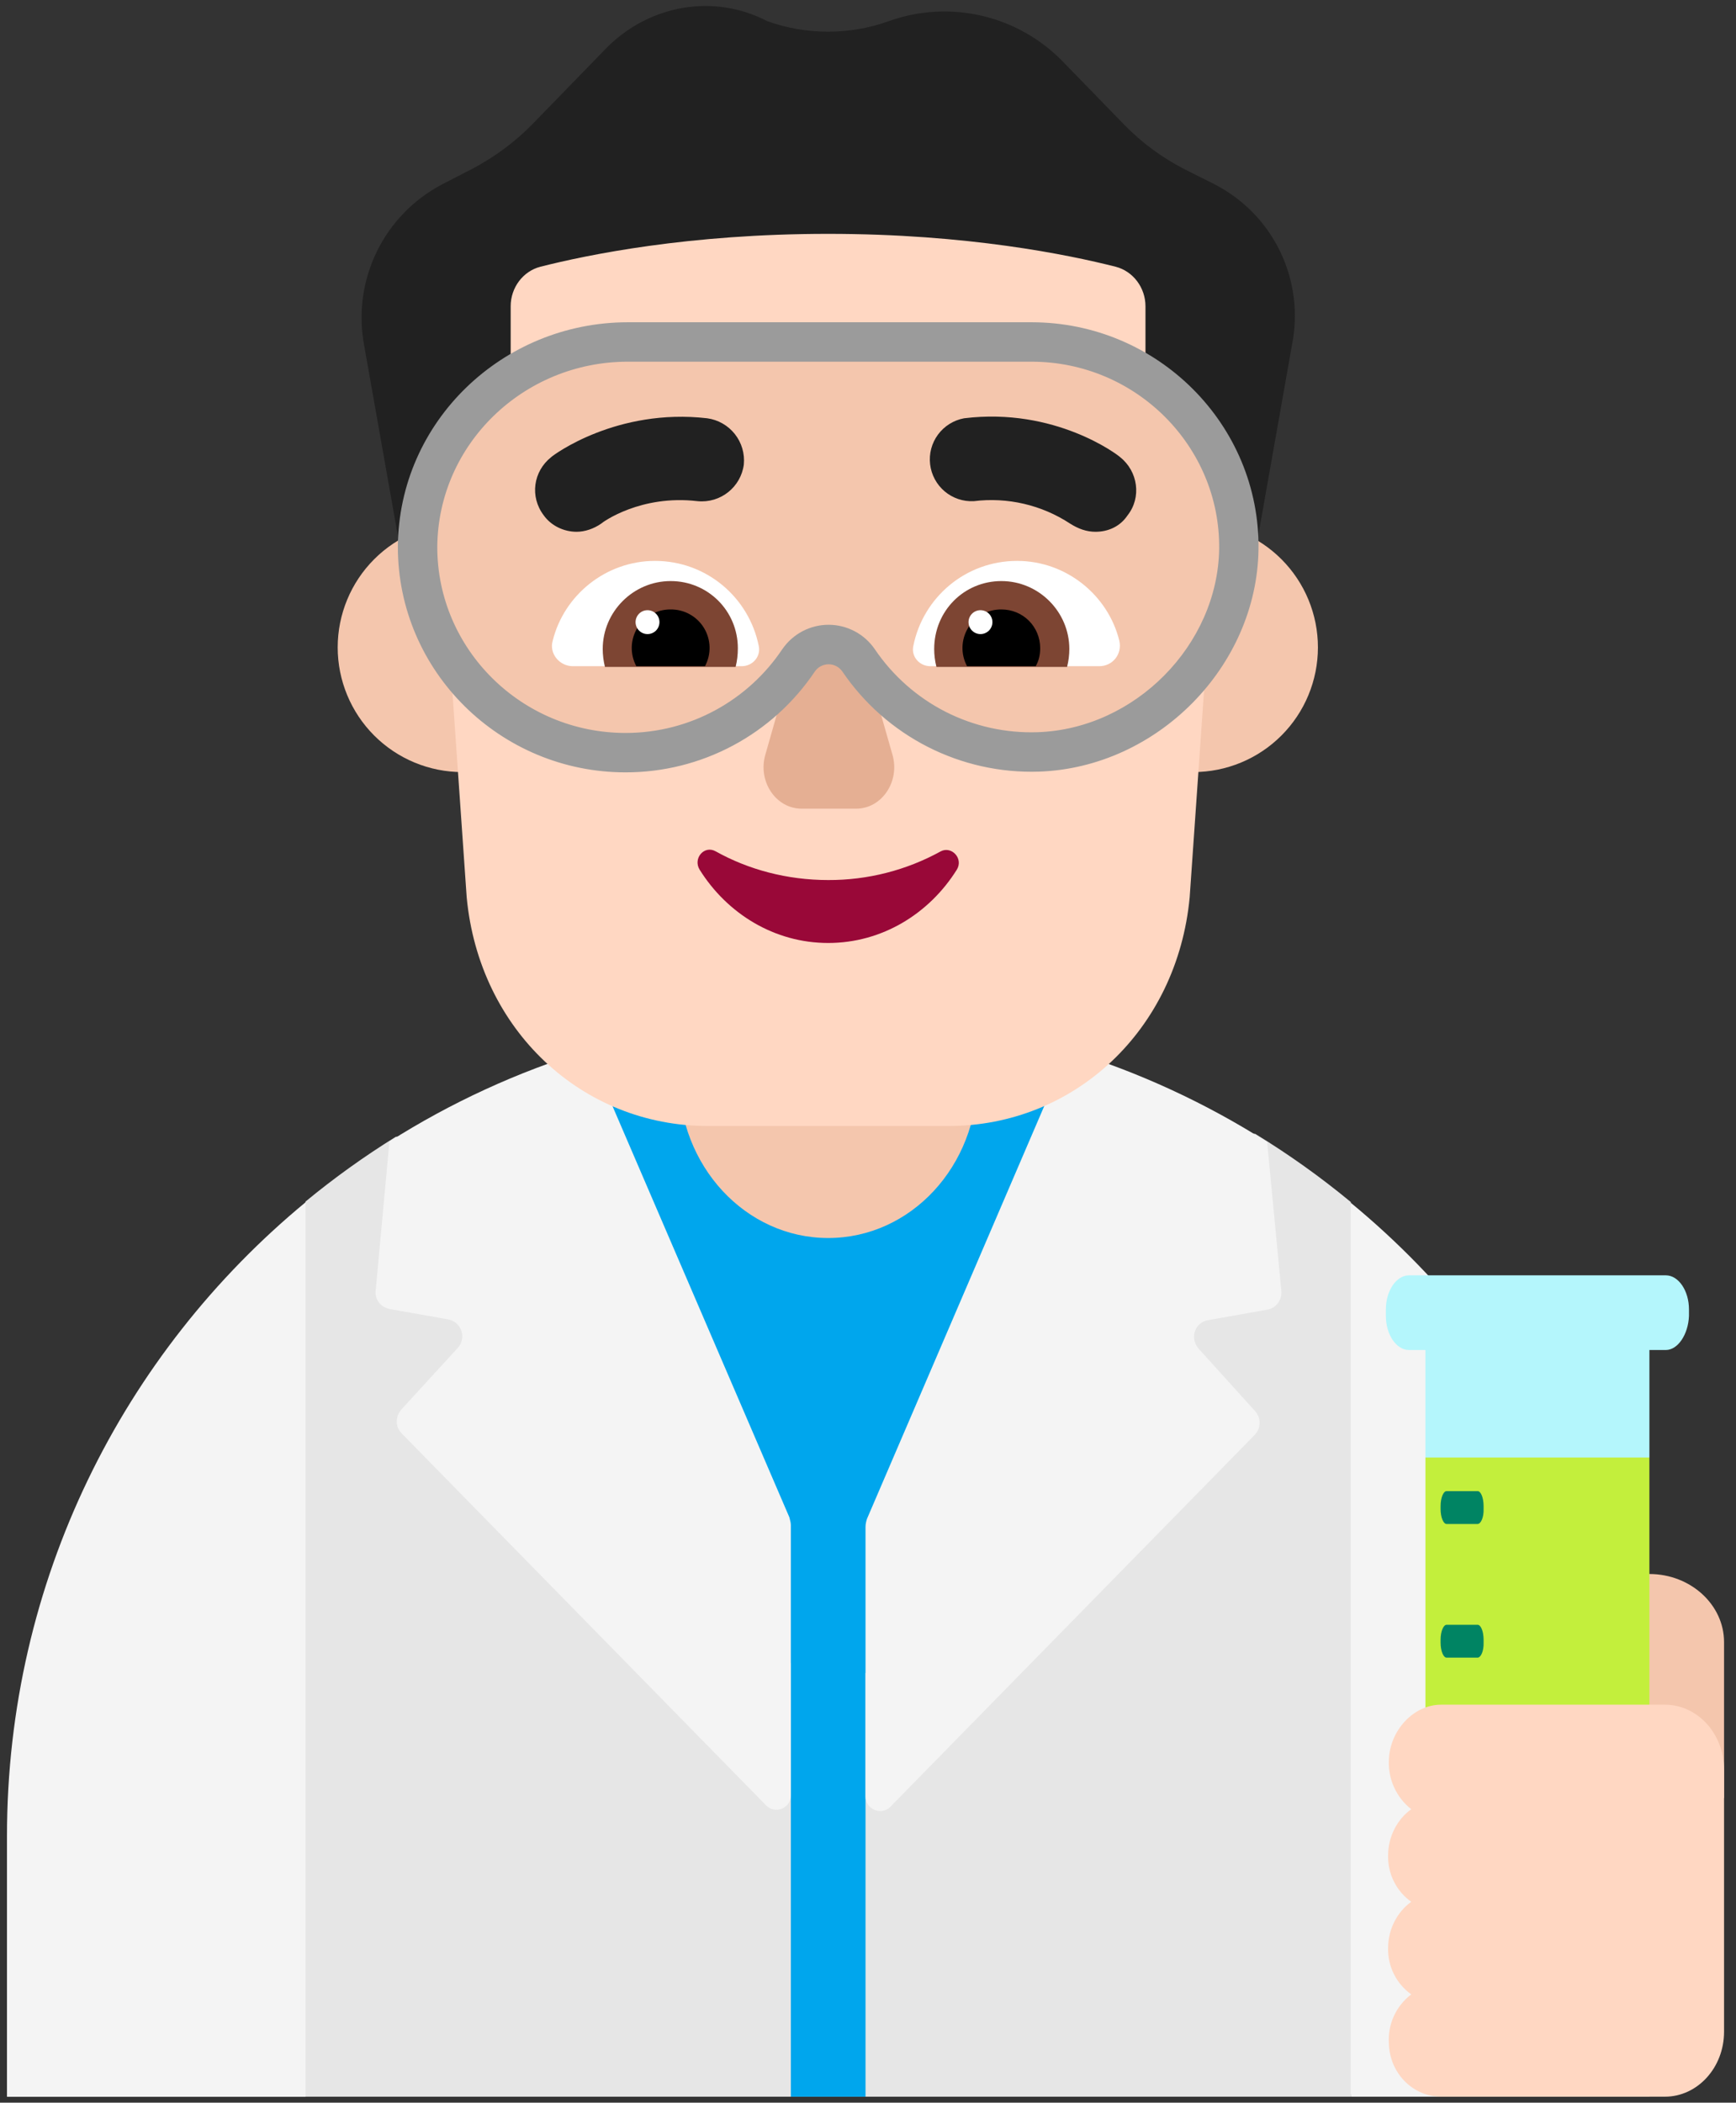 <svg width="109" height="132" viewBox="0 0 109 132" fill="none" xmlns="http://www.w3.org/2000/svg">
<rect x="0" y="0" width="109" height="132" fill="#333333" stroke="none"/>
<path d="M19.188 75.427C20.981 73.948 22.87 72.594 24.855 71.362L52 70.688L78.812 71.18C80.919 72.467 82.919 73.894 84.812 75.459L89.5 103.5L84.812 131.625H19.188L14.5 103.5L19.188 75.427Z" fill="#E6E6E6"/>
<path d="M54.344 105.047V131.625H49.656V104.438L30.906 73.031L37.216 65.803L52 63.656L66.756 65.803L73.094 73.031L54.344 105.047Z" fill="#00A6ED"/>
<path d="M84.812 75.506C90.68 80.338 95.404 86.409 98.646 93.284C101.888 100.158 103.567 107.665 103.562 115.266V131.625H84.812V75.506ZM67.066 65.944C71.519 67.303 75.714 69.253 79.562 71.695L80.453 81.047C80.5 81.609 80.125 82.125 79.562 82.219L75.859 82.875C75.016 83.016 74.688 84 75.25 84.656L78.812 88.594C79.188 89.016 79.188 89.672 78.766 90.094L55.891 113.438C55.328 114 54.344 113.578 54.344 112.781V95.859C54.344 95.672 54.391 95.484 54.438 95.344L67.066 65.944ZM24.452 71.662C28.3 69.225 32.495 67.284 36.948 65.93L49.562 95.25L49.586 95.344C49.623 95.484 49.656 95.611 49.656 95.766V112.687C49.656 113.531 48.672 113.906 48.109 113.344L25.234 90C24.812 89.578 24.812 88.969 25.188 88.5L28.75 84.609C28.878 84.467 28.966 84.292 29.004 84.104C29.043 83.916 29.03 83.722 28.968 83.54C28.906 83.358 28.797 83.197 28.651 83.072C28.506 82.947 28.329 82.862 28.141 82.828L24.438 82.172C23.875 82.031 23.5 81.562 23.594 80.953L24.452 71.662ZM19.188 75.473V131.63H0.438V115.27C0.438 99.239 7.731 84.928 19.188 75.473Z" fill="#F4F4F4"/>
<path d="M103.562 98.812C106.141 98.812 108.25 100.734 108.25 103.088V112.875H98.875V103.088C98.922 100.734 100.984 98.812 103.562 98.812Z" fill="#F4C6AD"/>
<path d="M104.594 84.75H103.563V91.5L96.531 96.469L89.5 91.5V84.75H88.469C87.672 84.75 87.016 83.784 87.016 82.612V82.2C87.016 81.028 87.672 80.062 88.469 80.062H104.594C105.391 80.062 106.047 81.028 106.047 82.2V82.612C106 83.784 105.344 84.75 104.594 84.75Z" fill="#B4F6FC"/>
<path d="M103.562 91.5H89.5V121.078H103.562V91.5Z" fill="#C3EF3C"/>
<path d="M90.831 95.672H92.772C92.983 95.672 93.17 95.25 93.152 94.734V94.547C93.152 94.031 92.983 93.609 92.777 93.609H90.831C90.625 93.609 90.452 94.031 90.452 94.547V94.734C90.452 95.25 90.625 95.672 90.831 95.672ZM90.831 104.063H92.772C92.983 104.063 93.17 103.641 93.152 103.125V102.937C93.152 102.422 92.983 102 92.777 102H90.831C90.625 102 90.452 102.422 90.452 102.937V103.125C90.452 103.641 90.625 104.063 90.831 104.063Z" fill="#008463"/>
<path d="M87.203 110.531C87.241 108.656 88.736 107.016 90.484 107.016H104.533C106.586 107.016 108.25 108.844 108.25 111.094V127.547C108.25 129.797 106.586 131.625 104.533 131.625H90.484C88.736 131.625 87.241 130.172 87.203 128.25C87.169 127.666 87.28 127.082 87.525 126.551C87.77 126.019 88.143 125.556 88.609 125.203C88.148 124.874 87.775 124.437 87.522 123.931C87.268 123.424 87.143 122.863 87.156 122.297C87.156 121.078 87.756 120 88.609 119.391C88.148 119.062 87.775 118.625 87.522 118.118C87.268 117.612 87.143 117.051 87.156 116.484C87.156 115.266 87.756 114.187 88.609 113.578C88.152 113.217 87.786 112.753 87.541 112.223C87.297 111.694 87.181 111.114 87.203 110.531Z" fill="#FFD7C2"/>
<path d="M52 77.719C46.811 77.719 42.625 73.2 42.625 67.598V55.031C42.625 49.43 46.811 44.911 52 44.911C57.189 44.911 61.375 49.43 61.375 55.031V67.603C61.375 73.205 57.189 77.719 52 77.719ZM36.859 40.641C36.859 42.717 36.035 44.708 34.567 46.176C33.099 47.644 31.107 48.469 29.031 48.469C26.955 48.469 24.964 47.644 23.496 46.176C22.028 44.708 21.203 42.717 21.203 40.641C21.203 38.565 22.028 36.573 23.496 35.105C24.964 33.637 26.955 32.812 29.031 32.812C31.107 32.812 33.099 33.637 34.567 35.105C36.035 36.573 36.859 38.565 36.859 40.641ZM82.75 40.641C82.75 42.717 81.925 44.708 80.457 46.176C78.989 47.644 76.998 48.469 74.922 48.469C72.846 48.469 70.855 47.644 69.387 46.176C67.918 44.708 67.094 42.717 67.094 40.641C67.094 38.565 67.918 36.573 69.387 35.105C70.855 33.637 72.846 32.812 74.922 32.812C76.998 32.812 78.989 33.637 80.457 35.105C81.925 36.573 82.75 38.565 82.75 40.641Z" fill="#F4C6AD"/>
<path d="M49.914 5.062C36.855 5.062 26.524 16.345 27.447 29.658L29.303 56.334C30.091 64.692 36.574 70.688 44.449 70.688H59.552C67.427 70.688 73.91 64.688 74.697 56.334L76.553 29.663C77.477 16.392 67.15 5.062 54.086 5.062H49.914Z" fill="#FFD7C2"/>
<path d="M76.295 11.588L74.336 10.603C72.948 9.888 71.685 8.954 70.595 7.837L66.766 3.9C65.383 2.462 63.615 1.454 61.673 0.997C59.731 0.539 57.699 0.652 55.82 1.322C53.359 2.212 50.622 2.212 48.161 1.322C44.833 -0.413 40.773 0.291 38.083 3.009L33.433 7.791C32.336 8.916 31.061 9.853 29.645 10.603L27.733 11.588C25.96 12.525 24.531 14.002 23.654 15.806C22.776 17.609 22.496 19.645 22.853 21.619L25.45 36.291C25.726 37.744 26.954 38.822 28.37 38.869L27.911 32.025C27.872 31.346 27.982 30.666 28.235 30.034C28.488 29.402 28.876 28.834 29.373 28.369L30.241 27.572C31.426 26.494 32.064 24.947 32.064 23.353V19.228C32.064 18.056 32.837 17.025 33.934 16.744C36.897 15.994 43.234 14.681 51.99 14.681C60.747 14.681 67.084 15.994 70.047 16.744C71.144 17.025 71.922 18.056 71.922 19.228V23.353C71.922 24.947 72.601 26.494 73.74 27.572L74.654 28.416C75.658 29.353 76.201 30.666 76.112 32.072L75.658 38.869C76.355 38.82 77.017 38.54 77.537 38.073C78.058 37.606 78.407 36.979 78.531 36.291L81.128 21.619C81.516 19.649 81.254 17.607 80.383 15.798C79.512 13.989 78.077 12.512 76.295 11.588Z" fill="#212121"/>
<path d="M50.378 39.234L48.053 47.381C47.571 49.05 48.709 50.766 50.336 50.766H53.758C55.375 50.766 56.519 49.05 56.036 47.381L53.711 39.234C53.228 37.42 50.899 37.42 50.378 39.234Z" fill="#E5AF93"/>
<path d="M64.769 21.469H39.419C32.223 21.469 26.266 27.173 26.219 34.336C26.219 41.452 32.078 47.25 39.278 47.25C43.802 47.25 47.809 44.939 50.139 41.452C50.349 41.145 50.63 40.894 50.958 40.721C51.286 40.548 51.652 40.457 52.023 40.457C52.395 40.457 52.76 40.548 53.089 40.721C53.417 40.894 53.698 41.145 53.908 41.452C55.151 43.285 56.839 44.775 58.814 45.781C60.788 46.786 62.985 47.276 65.2 47.203C71.969 46.969 77.683 41.17 77.781 34.477C77.875 27.361 72.016 21.469 64.769 21.469Z" fill="#F4C6AD"/>
<path d="M34.703 40.228C35.406 37.369 38.031 35.212 41.125 35.212C44.359 35.212 47.031 37.509 47.641 40.556C47.781 41.212 47.266 41.822 46.563 41.822H35.969C35.125 41.822 34.469 41.025 34.703 40.228ZM70.281 40.228C69.578 37.369 66.953 35.212 63.859 35.212C60.625 35.212 57.953 37.509 57.344 40.556C57.203 41.212 57.719 41.822 58.422 41.822H69.016C69.859 41.822 70.469 41.072 70.281 40.228Z" fill="white"/>
<path d="M37.844 40.744C37.844 38.4 39.766 36.478 42.109 36.478C44.453 36.478 46.328 38.353 46.328 40.697C46.328 41.119 46.281 41.494 46.188 41.869H37.984C37.892 41.501 37.845 41.123 37.844 40.744ZM67.141 40.744C67.141 38.4 65.219 36.478 62.875 36.478C60.531 36.478 58.656 38.353 58.656 40.744C58.656 41.119 58.703 41.494 58.797 41.869H67C67.094 41.494 67.141 41.119 67.141 40.744Z" fill="#7D4533"/>
<path d="M42.109 38.259C42.53 38.255 42.944 38.36 43.311 38.565C43.678 38.769 43.986 39.066 44.204 39.425C44.421 39.785 44.541 40.195 44.552 40.615C44.563 41.036 44.464 41.451 44.266 41.822H39.953C39.754 41.451 39.656 41.036 39.666 40.615C39.677 40.195 39.797 39.785 40.015 39.425C40.233 39.066 40.54 38.769 40.908 38.565C41.275 38.36 41.689 38.255 42.109 38.259ZM62.875 38.259C62.455 38.255 62.04 38.36 61.673 38.565C61.306 38.769 60.998 39.066 60.781 39.425C60.563 39.785 60.443 40.195 60.432 40.615C60.421 41.036 60.52 41.451 60.719 41.822H65.031C65.219 41.494 65.312 41.119 65.312 40.697C65.312 39.337 64.234 38.259 62.875 38.259Z" fill="black"/>
<path d="M41.406 39.056C41.406 39.255 41.327 39.446 41.187 39.587C41.046 39.727 40.855 39.806 40.656 39.806C40.457 39.806 40.267 39.727 40.126 39.587C39.985 39.446 39.906 39.255 39.906 39.056C39.906 38.857 39.985 38.666 40.126 38.526C40.267 38.385 40.457 38.306 40.656 38.306C40.855 38.306 41.046 38.385 41.187 38.526C41.327 38.666 41.406 38.857 41.406 39.056ZM62.312 39.056C62.312 39.255 62.233 39.446 62.093 39.587C61.952 39.727 61.761 39.806 61.562 39.806C61.364 39.806 61.173 39.727 61.032 39.587C60.892 39.446 60.812 39.255 60.812 39.056C60.812 38.857 60.892 38.666 61.032 38.526C61.173 38.385 61.364 38.306 61.562 38.306C61.761 38.306 61.952 38.385 62.093 38.526C62.233 38.666 62.312 38.857 62.312 39.056Z" fill="white"/>
<path d="M67.187 32.869C67.703 33.197 68.219 33.384 68.781 33.384C69.578 33.384 70.328 33.056 70.797 32.353C71.687 31.228 71.453 29.587 70.328 28.697C70.187 28.556 66.25 25.556 60.531 26.259C59.876 26.38 59.291 26.746 58.895 27.282C58.499 27.818 58.322 28.484 58.4 29.146C58.477 29.808 58.804 30.416 59.312 30.846C59.822 31.276 60.475 31.496 61.141 31.462C63.259 31.199 65.402 31.698 67.187 32.869ZM34.141 32.353C34.609 33.009 35.406 33.384 36.203 33.384C36.719 33.384 37.281 33.197 37.75 32.869C37.844 32.775 40.234 31.041 43.797 31.462C45.25 31.603 46.516 30.572 46.703 29.166C46.77 28.478 46.568 27.792 46.14 27.25C45.712 26.708 45.09 26.353 44.406 26.259C38.734 25.603 34.75 28.556 34.609 28.697C33.484 29.587 33.25 31.181 34.141 32.353Z" fill="#212121"/>
<path d="M52 55.247C49.422 55.247 46.984 54.591 44.931 53.442C44.214 53.044 43.497 53.892 43.928 54.595C45.648 57.347 48.611 59.198 52 59.198C55.394 59.198 58.356 57.347 60.077 54.595C60.508 53.892 59.744 53.095 59.074 53.442C56.908 54.636 54.473 55.257 52 55.247Z" fill="#990838"/>
<path d="M24.981 34.327C25.033 26.451 31.572 20.231 39.419 20.231H64.769C72.691 20.231 79.122 26.672 79.019 34.495C78.911 41.855 72.658 48.183 65.242 48.441H65.238C62.815 48.521 60.412 47.986 58.252 46.886C56.092 45.786 54.246 44.157 52.886 42.15C52.789 42.012 52.661 41.899 52.511 41.821C52.361 41.743 52.195 41.702 52.026 41.702C51.857 41.702 51.691 41.743 51.541 41.821C51.391 41.899 51.263 42.012 51.166 42.15C49.858 44.102 48.089 45.701 46.015 46.807C43.942 47.912 41.628 48.489 39.278 48.487C31.413 48.487 24.981 42.15 24.981 34.336V34.327ZM27.456 34.341C27.456 40.763 32.753 46.013 39.278 46.013C43.375 46.013 46.999 43.922 49.113 40.763L49.122 40.753C49.445 40.281 49.878 39.895 50.383 39.629C50.889 39.362 51.452 39.222 52.024 39.222C52.595 39.222 53.158 39.362 53.664 39.629C54.169 39.895 54.602 40.281 54.925 40.753C56.05 42.416 57.58 43.772 59.369 44.683C61.159 45.593 63.151 46.035 65.158 45.966C71.275 45.755 76.455 40.481 76.549 34.462C76.628 28.045 71.341 22.706 64.769 22.706H39.419C32.875 22.706 27.499 27.886 27.456 34.341Z" fill="#9B9B9B"/>
</svg>
